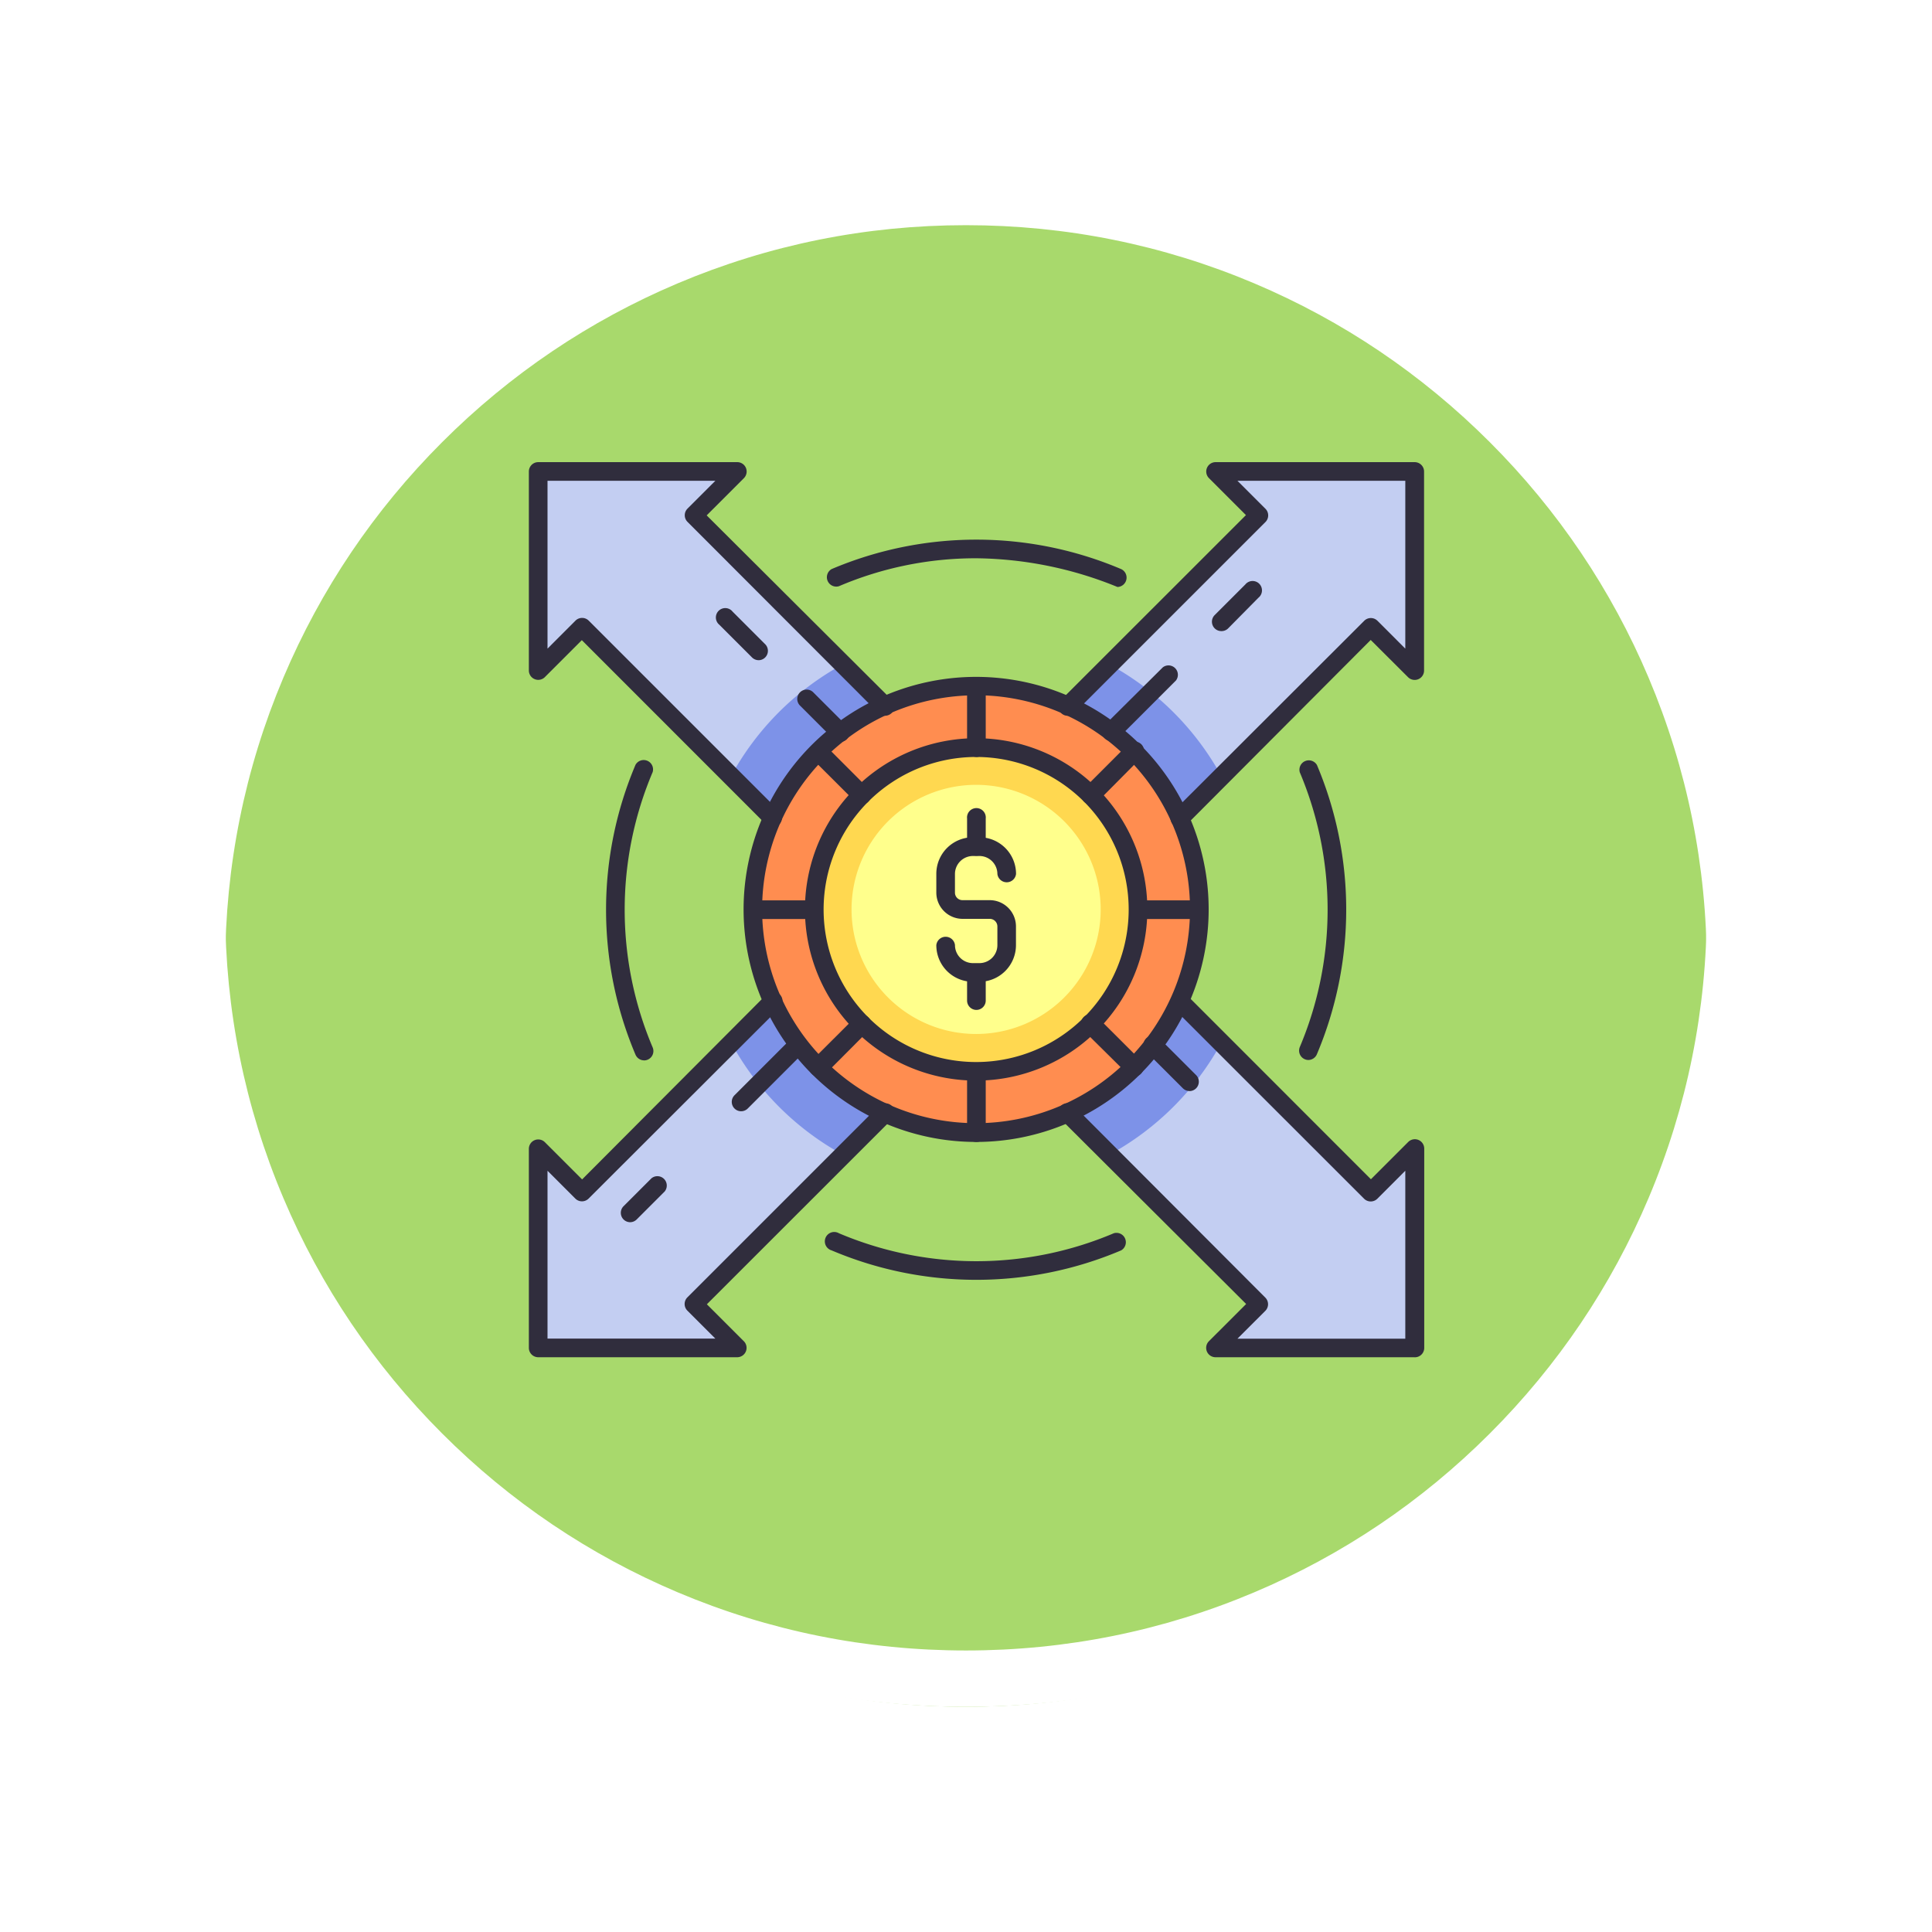 <svg xmlns="http://www.w3.org/2000/svg" xmlns:xlink="http://www.w3.org/1999/xlink" width="102.949" height="102.949" viewBox="0 0 102.949 102.949">
  <defs>
    <filter id="Trazado_874925" x="0" y="0" width="102.949" height="102.949" filterUnits="userSpaceOnUse">
      <feOffset dy="3" input="SourceAlpha"/>
      <feGaussianBlur stdDeviation="3" result="blur"/>
      <feFlood flood-opacity="0.161"/>
      <feComposite operator="in" in2="blur"/>
      <feComposite in="SourceGraphic"/>
    </filter>
  </defs>
  <g id="Grupo_1117971" data-name="Grupo 1117971" transform="translate(-1168.014 -4381.947)">
    <g id="Grupo_1112538" data-name="Grupo 1112538" transform="translate(1177.013 4387.946)">
      <g id="Grupo_1111316" data-name="Grupo 1111316" transform="translate(0 0)">
        <g id="Grupo_1109835" data-name="Grupo 1109835" transform="translate(0 0)">
          <g id="Grupo_1107913" data-name="Grupo 1107913" transform="translate(0 0)">
            <g transform="matrix(1, 0, 0, 1, -9, -6)" filter="url(#Trazado_874925)">
              <g id="Trazado_874925-2" data-name="Trazado 874925" transform="translate(9 6)" fill="#9ad354" opacity="0.859">
                <path d="M 42.474 83.449 C 36.942 83.449 31.576 82.366 26.526 80.23 C 21.647 78.166 17.265 75.212 13.501 71.448 C 9.738 67.685 6.783 63.303 4.719 58.424 C 2.583 53.373 1.5 48.007 1.5 42.475 C 1.5 36.942 2.583 31.576 4.719 26.526 C 6.783 21.647 9.738 17.265 13.501 13.501 C 17.265 9.738 21.647 6.783 26.526 4.719 C 31.576 2.583 36.942 1.5 42.474 1.5 C 48.007 1.5 53.373 2.583 58.423 4.719 C 63.302 6.783 67.684 9.738 71.448 13.501 C 75.211 17.265 78.166 21.647 80.23 26.526 C 82.366 31.576 83.449 36.942 83.449 42.474 C 83.449 48.007 82.366 53.373 80.23 58.424 C 78.166 63.303 75.211 67.685 71.448 71.448 C 67.684 75.212 63.302 78.166 58.423 80.23 C 53.373 82.366 48.007 83.449 42.474 83.449 Z" stroke="none"/>
                <path d="M 42.474 3 C 37.144 3 31.975 4.043 27.11 6.101 C 22.41 8.089 18.188 10.936 14.562 14.562 C 10.936 18.188 8.089 22.41 6.101 27.11 C 4.043 31.975 3 37.144 3 42.475 C 3 47.805 4.043 52.975 6.101 57.839 C 8.089 62.539 10.936 66.761 14.562 70.387 C 18.188 74.014 22.41 76.86 27.11 78.848 C 31.975 80.906 37.144 81.949 42.474 81.949 C 47.805 81.949 52.974 80.906 57.839 78.848 C 62.539 76.86 66.761 74.014 70.387 70.387 C 74.013 66.761 76.86 62.539 78.848 57.839 C 80.906 52.975 81.949 47.805 81.949 42.474 C 81.949 37.144 80.906 31.975 78.848 27.11 C 76.86 22.41 74.013 18.188 70.387 14.562 C 66.761 10.936 62.539 8.089 57.839 6.101 C 52.974 4.043 47.805 3 42.474 3 M 42.474 -7.62939453125e-06 C 65.932 -7.62939453125e-06 84.949 19.016 84.949 42.474 L 84.949 42.475 C 84.949 65.933 65.932 84.949 42.474 84.949 C 19.016 84.949 0 65.933 0 42.475 L 0 42.474 C 0 19.016 19.016 -7.62939453125e-06 42.474 -7.62939453125e-06 Z" stroke="none" fill="#fff"/>
              </g>
            </g>
            <g id="Trazado_874923" data-name="Trazado 874923" transform="translate(0 0)" fill="none">
              <path d="M42.474,0A42.474,42.474,0,0,1,84.949,42.474h0A42.474,42.474,0,0,1,0,42.475H0A42.474,42.474,0,0,1,42.474,0Z" stroke="none"/>
              <path d="M 42.474 3 C 37.144 3 31.975 4.043 27.11 6.101 C 22.41 8.089 18.188 10.936 14.562 14.562 C 10.936 18.188 8.089 22.41 6.101 27.11 C 4.043 31.975 3 37.144 3 42.475 C 3 47.805 4.043 52.975 6.101 57.839 C 8.089 62.539 10.936 66.761 14.562 70.387 C 18.188 74.014 22.41 76.86 27.11 78.848 C 31.975 80.906 37.144 81.949 42.474 81.949 C 47.805 81.949 52.974 80.906 57.839 78.848 C 62.539 76.86 66.761 74.014 70.387 70.387 C 74.013 66.761 76.86 62.539 78.848 57.839 C 80.906 52.975 81.949 47.805 81.949 42.474 C 81.949 37.144 80.906 31.975 78.848 27.11 C 76.86 22.41 74.013 18.188 70.387 14.562 C 66.761 10.936 62.539 8.089 57.839 6.101 C 52.974 4.043 47.805 3 42.474 3 M 42.474 -7.62939453125e-06 C 65.932 -7.62939453125e-06 84.949 19.016 84.949 42.474 L 84.949 42.475 C 84.949 65.933 65.932 84.949 42.474 84.949 C 19.016 84.949 0 65.933 0 42.475 L 0 42.474 C 0 19.016 19.016 -7.62939453125e-06 42.474 -7.62939453125e-06 Z" stroke="none" fill="#fff"/>
            </g>
          </g>
        </g>
      </g>
    </g>
    <g id="Direction" transform="translate(1196.195 4406.573)">
      <path id="Trazado_909608" data-name="Trazado 909608" d="M47.7,1V11.612L45.377,9.287,9.287,45.377,11.612,47.7H1V37.09l2.325,2.325,36.09-36.09L37.09,1Z" transform="translate(-0.503 -0.503)" fill="#c3cef2"/>
      <path id="Trazado_909609" data-name="Trazado 909609" d="M47.7,37.09V47.7H37.09l2.325-2.325L3.325,9.287,1,11.612V1H11.612L9.287,3.325l36.09,36.09Z" transform="translate(-0.503 -0.503)" fill="#c3cef2"/>
      <path id="Trazado_909610" data-name="Trazado 909610" d="M40.719,34.757l7.09,7.09a14.965,14.965,0,0,1-5.962,5.962l-7.09-7.09c-7.194,7.2-7.05,7.1-7.1,7.1a14.965,14.965,0,0,1-5.962-5.962l7.1-7.1L21.68,27.642a14.965,14.965,0,0,1,5.962-5.962l7.115,7.115,7.1-7.1a14.965,14.965,0,0,1,5.962,5.962c0,.055.084-.079-7.1,7.1Z" transform="translate(-10.909 -10.909)" fill="#7d92e8"/>
      <circle id="Elipse_11794" data-name="Elipse 11794" cx="11.894" cy="11.894" r="11.894" transform="translate(11.944 11.944)" fill="#ff8d50"/>
      <path id="Trazado_909611" data-name="Trazado 909611" d="M39.25,47.86a8.625,8.625,0,1,1,8.61-8.61A8.625,8.625,0,0,1,39.25,47.86Z" transform="translate(-15.402 -15.402)" fill="#ffd850"/>
      <path id="Trazado_909612" data-name="Trazado 909612" d="M41.262,47.885a6.638,6.638,0,1,1,6.623-6.623,6.638,6.638,0,0,1-6.623,6.623Z" transform="translate(-17.414 -17.414)" fill="#ffff8c"/>
      <g id="Grupo_1117970" data-name="Grupo 1117970" transform="translate(0 0)">
        <path id="Trazado_909613" data-name="Trazado 909613" d="M47.5,27.283a.5.5,0,0,1-.5-.5V23.5a.5.5,0,0,1,.994,0v3.269a.5.5,0,0,1-.5.517Z" transform="translate(-23.649 -11.573)" fill="#302d3d"/>
        <path id="Trazado_909614" data-name="Trazado 909614" d="M47.5,68.593a.5.5,0,0,1-.5-.5V64.827a.5.5,0,0,1,.994,0V68.1A.5.5,0,0,1,47.5,68.593Z" transform="translate(-23.649 -32.369)" fill="#302d3d"/>
        <path id="Trazado_909615" data-name="Trazado 909615" d="M68.1,47.994H64.827a.5.5,0,0,1,0-.994H68.1a.5.5,0,0,1,0,.994Z" transform="translate(-32.369 -23.649)" fill="#302d3d"/>
        <path id="Trazado_909616" data-name="Trazado 909616" d="M26.786,47.994H23.5a.5.5,0,0,1,0-.994h3.269a.5.5,0,0,1,0,.994Z" transform="translate(-11.573 -23.649)" fill="#302d3d"/>
        <path id="Trazado_909617" data-name="Trazado 909617" d="M59.739,33.359a.5.5,0,0,1-.348-.85l2.315-2.315a.5.5,0,1,1,.7.706l-2.29,2.31A.5.5,0,0,1,59.739,33.359Z" transform="translate(-29.81 -15.12)" fill="#302d3d"/>
        <path id="Trazado_909618" data-name="Trazado 909618" d="M30.544,62.557a.5.5,0,0,1-.353-.85l2.315-2.31a.5.5,0,0,1,.7.725L30.9,62.437A.5.5,0,0,1,30.544,62.557Z" transform="translate(-15.117 -29.815)" fill="#302d3d"/>
        <path id="Trazado_909619" data-name="Trazado 909619" d="M62.051,62.548A.5.5,0,0,1,61.7,62.4l-2.315-2.29a.513.513,0,1,1,.725-.725L62.428,61.7a.5.5,0,0,1-.378.845Z" transform="translate(-29.806 -29.806)" fill="#302d3d"/>
        <path id="Trazado_909620" data-name="Trazado 909620" d="M32.86,33.357a.5.5,0,0,1-.353-.149L30.192,30.9a.5.5,0,0,1,.706-.706l2.31,2.315a.5.5,0,0,1-.348.85Z" transform="translate(-15.118 -15.118)" fill="#302d3d"/>
        <path id="Trazado_909621" data-name="Trazado 909621" d="M22.254,65.512a.5.5,0,0,1-.353-.85l3.06-3.06a.5.5,0,0,1,.706.706l-3.06,3.06a.5.5,0,0,1-.353.144Z" transform="translate(-10.946 -30.923)" fill="#302d3d"/>
        <path id="Trazado_909622" data-name="Trazado 909622" d="M61.954,25.834a.5.5,0,0,1-.353-.85L64.706,21.9a.5.5,0,0,1,.7.7l-3.1,3.1A.5.5,0,0,1,61.954,25.834Z" transform="translate(-30.922 -10.969)" fill="#302d3d"/>
        <path id="Trazado_909623" data-name="Trazado 909623" d="M22.375,18.47a.5.5,0,0,1-.353-.149l-1.739-1.739a.5.5,0,1,1,.706-.7l1.739,1.739a.5.5,0,0,1-.353.85Z" transform="translate(-10.133 -7.917)" fill="#302d3d"/>
        <path id="Trazado_909624" data-name="Trazado 909624" d="M31.1,27.2a.5.5,0,0,1-.353-.144l-1.774-1.774a.5.5,0,1,1,.706-.706l1.774,1.774a.5.5,0,0,1-.353.85Z" transform="translate(-14.504 -12.29)" fill="#302d3d"/>
        <path id="Trazado_909625" data-name="Trazado 909625" d="M68.392,64.479a.5.5,0,0,1-.353-.144L66.1,62.4a.5.5,0,1,1,.706-.706l1.938,1.938a.5.5,0,0,1-.353.85Z" transform="translate(-33.187 -30.968)" fill="#302d3d"/>
        <path id="Trazado_909626" data-name="Trazado 909626" d="M47.5,39.7a.5.5,0,0,1-.5-.5V37.717a.5.5,0,1,1,.994,0v1.491A.5.5,0,0,1,47.5,39.7Z" transform="translate(-23.649 -18.728)" fill="#302d3d"/>
        <path id="Trazado_909627" data-name="Trazado 909627" d="M47.5,56.234a.5.5,0,0,1-.5-.5V54.247a.5.5,0,0,1,.994,0v1.491A.5.5,0,0,1,47.5,56.234Z" transform="translate(-23.649 -27.045)" fill="#302d3d"/>
        <path id="Trazado_909628" data-name="Trazado 909628" d="M46,47.936h-.353A1.948,1.948,0,0,1,43.7,45.983a.5.5,0,0,1,.994,0,.959.959,0,0,0,.954.959H46a.959.959,0,0,0,.954-.959V44.99a.407.407,0,0,0-.407-.407H45.1a1.4,1.4,0,0,1-1.4-1.4v-.994a1.948,1.948,0,0,1,1.948-1.953H46a1.953,1.953,0,0,1,1.948,1.953.5.5,0,0,1-.994,0A.959.959,0,0,0,46,41.234h-.353a.959.959,0,0,0-.954.959v.994a.4.4,0,0,0,.4.4h1.451a1.4,1.4,0,0,1,1.4,1.4v.994A1.953,1.953,0,0,1,46,47.936Z" transform="translate(-21.988 -20.247)" fill="#302d3d"/>
        <path id="Trazado_909629" data-name="Trazado 909629" d="M10.307,47.916a.5.5,0,0,1-.457-.3,19.789,19.789,0,0,1,0-15.452.5.5,0,0,1,.914.388,18.79,18.79,0,0,0,0,14.676.5.5,0,0,1-.457.691Z" transform="translate(-4.166 -16.039)" fill="#302d3d"/>
        <path id="Trazado_909630" data-name="Trazado 909630" d="M32.145,83.566a.5.5,0,1,1,.388-.914,18.75,18.75,0,0,0,14.652,0,.5.5,0,0,1,.388.914A19.749,19.749,0,0,1,32.145,83.566Z" transform="translate(-16.013 -41.564)" fill="#302d3d"/>
        <path id="Trazado_909631" data-name="Trazado 909631" d="M47.414,10.835a20.4,20.4,0,0,0-7.532-1.53,18.562,18.562,0,0,0-7.313,1.49.5.5,0,0,1-.388-.914,19.749,19.749,0,0,1,15.427,0,.5.5,0,0,1-.194.954Z" transform="translate(-16.049 -4.183)" fill="#302d3d"/>
        <path id="Trazado_909632" data-name="Trazado 909632" d="M83.1,47.916a.5.5,0,0,1-.457-.691,18.82,18.82,0,0,0,0-14.637.5.5,0,0,1,.914-.388,19.8,19.8,0,0,1,0,15.4A.5.5,0,0,1,83.1,47.916Z" transform="translate(-41.562 -16.059)" fill="#302d3d"/>
        <path id="Trazado_909633" data-name="Trazado 909633" d="M73.749,15.458a.5.5,0,0,1-.353-.845l1.64-1.64a.5.5,0,1,1,.7.706l-1.615,1.635a.5.5,0,0,1-.373.144Z" transform="translate(-36.859 -6.455)" fill="#302d3d"/>
        <path id="Trazado_909634" data-name="Trazado 909634" d="M10.354,79a.5.5,0,0,1-.353-.85l1.491-1.491a.5.5,0,0,1,.706.7l-1.491,1.491A.5.5,0,0,1,10.354,79Z" transform="translate(-4.958 -38.499)" fill="#302d3d"/>
        <path id="Trazado_909635" data-name="Trazado 909635" d="M11.109,76.294H.5a.5.5,0,0,1-.5-.5V65.185a.5.5,0,0,1,.85-.353l1.987,1.987,9.807-9.837a.5.5,0,1,1,.706.706L3.175,67.848a.5.5,0,0,1-.691,0L.994,66.357V75.3H9.937L8.446,73.81a.5.5,0,0,1,0-.705L18.621,62.929a.5.5,0,1,1,.706.706L9.485,73.472l1.987,1.987a.5.5,0,0,1-.363.835Z" transform="translate(0 -28.598)" fill="#302d3d"/>
        <path id="Trazado_909636" data-name="Trazado 909636" d="M63.282,19.471a.5.5,0,0,1-.353-.85L73.119,8.446a.5.5,0,0,1,.691,0L75.3,9.937V.994H66.357l1.491,1.491a.5.5,0,0,1,0,.706L57.688,13.35a.5.5,0,1,1-.706-.706l9.827-9.822L64.822.835A.5.5,0,0,1,65.185,0H75.8a.5.5,0,0,1,.5.5V11.109a.5.5,0,0,1-.85.353L73.457,9.475l-9.822,9.852a.5.5,0,0,1-.353.144Z" transform="translate(-28.598 0)" fill="#302d3d"/>
        <path id="Trazado_909637" data-name="Trazado 909637" d="M12.992,19.451a.5.5,0,0,1-.353-.144L2.822,9.485.835,11.472A.5.5,0,0,1,0,11.109V.5A.5.5,0,0,1,.5,0H11.109a.5.5,0,0,1,.353.85L9.475,2.837l9.832,9.8a.5.5,0,1,1-.705.706L8.446,3.175a.5.5,0,0,1,0-.691L9.937.994H.994V9.937L2.484,8.446a.5.5,0,0,1,.706,0L13.345,18.6a.5.5,0,0,1-.353.85Z" transform="translate(0 0)" fill="#302d3d"/>
        <path id="Trazado_909638" data-name="Trazado 909638" d="M75.777,76.274H65.165a.5.5,0,0,1-.353-.85L66.8,73.437,56.942,63.61a.5.5,0,1,1,.706-.706l10.18,10.2a.5.5,0,0,1,0,.691l-1.491,1.49H75.28V66.337L73.79,67.828a.5.5,0,0,1-.705,0L62.9,57.648a.5.5,0,0,1,.706-.705l9.842,9.847L75.439,64.8a.5.5,0,0,1,.85.353V75.777a.5.5,0,0,1-.512.5Z" transform="translate(-28.578 -28.578)" fill="#302d3d"/>
        <path id="Trazado_909639" data-name="Trazado 909639" d="M35.436,47.812A12.391,12.391,0,1,1,47.812,35.436,12.391,12.391,0,0,1,35.436,47.812Zm0-23.8A11.4,11.4,0,1,0,46.818,35.436,11.4,11.4,0,0,0,35.436,24.009Z" transform="translate(-11.588 -11.588)" fill="#302d3d"/>
        <path id="Trazado_909640" data-name="Trazado 909640" d="M38.747,47.853a9.122,9.122,0,1,1,9.107-9.107A9.122,9.122,0,0,1,38.747,47.853Zm0-17.245a8.128,8.128,0,1,0,8.113,8.138,8.128,8.128,0,0,0-8.113-8.138Z" transform="translate(-14.898 -14.898)" fill="#302d3d"/>
      </g>
    </g>
  </g>
</svg>
